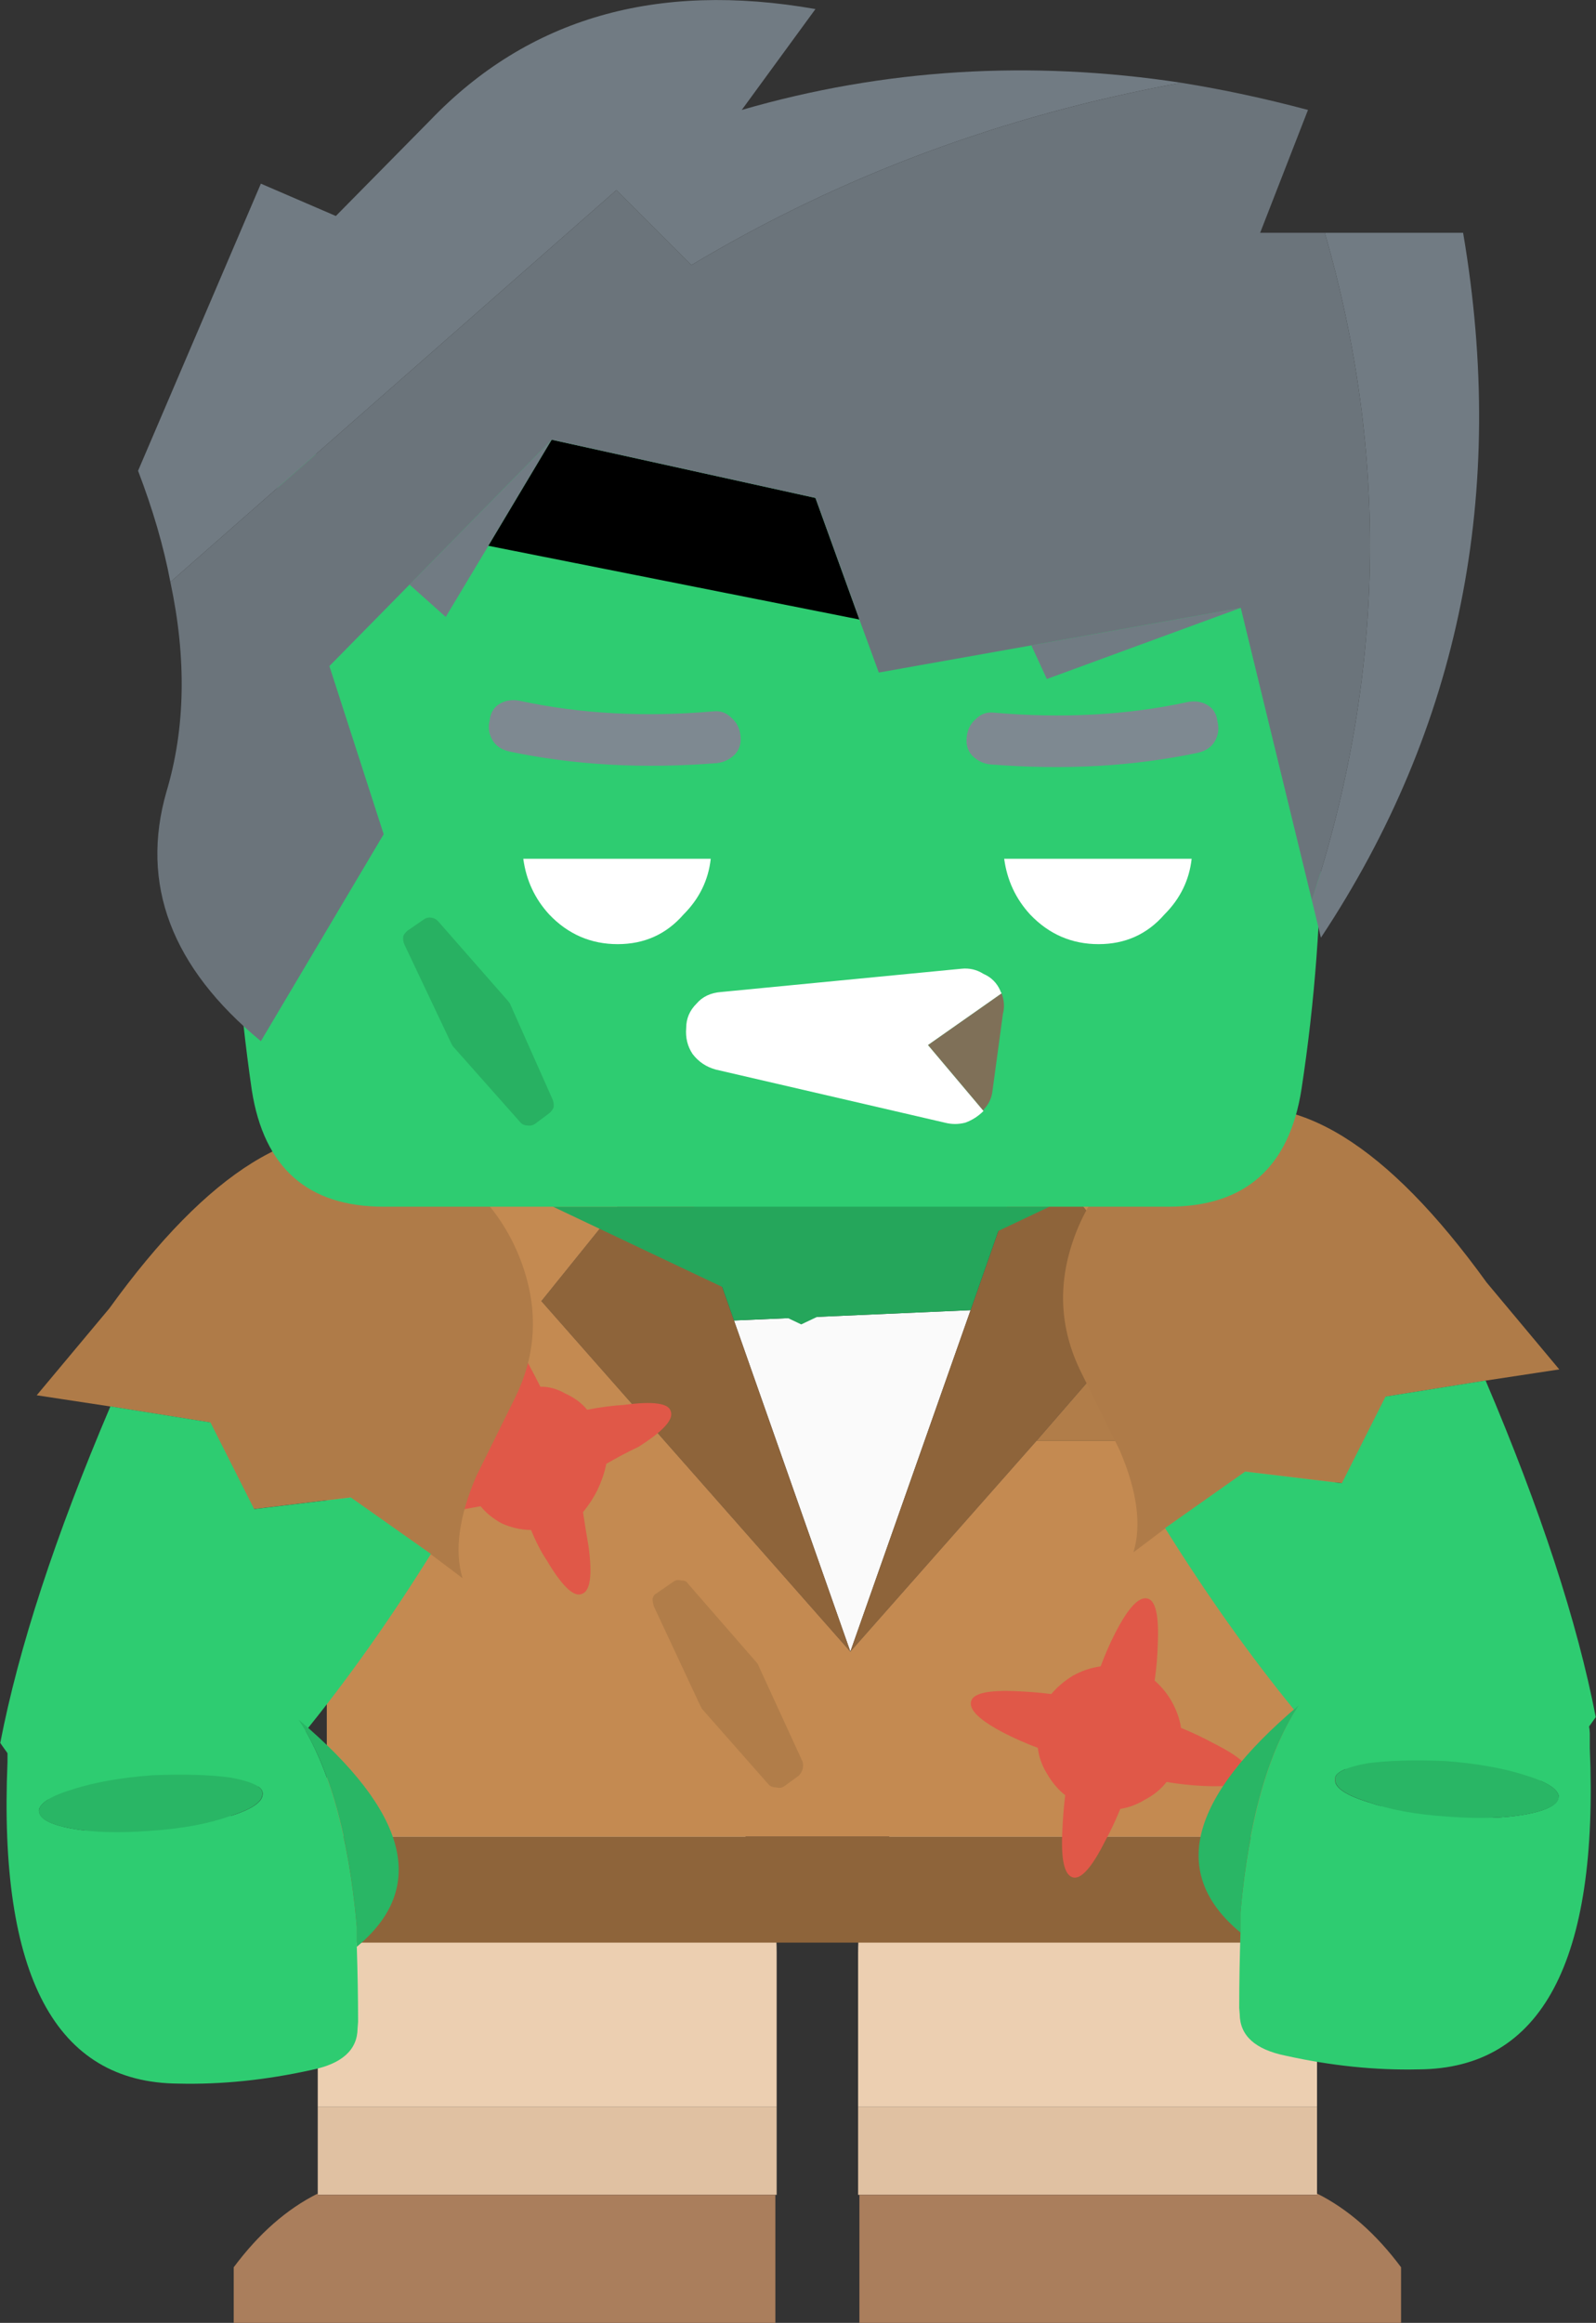 <?xml version="1.0" encoding="UTF-8"?><svg id="Calque_2" xmlns="http://www.w3.org/2000/svg" viewBox="0 0 61.73 89.8"><rect x="0" y="0" width="61.73" height="89.8" fill="#333333" stroke="none"/><g id="Calque_1-2"><g id="legLeft_FL"><g id="Symbol_11_0_Layer0_0_FILL"><path d="M30.04,84.85v-3.4H12.29v3.4h17.75Z" fill="#e0c1a2"/><path d="M29.99,89.8v-4.95H12.29v-.05c-1.2.6-2.28,1.55-3.25,2.85v2.15h20.95Z" fill="#aa7e5c"/><path d="M21.19,66.8h-.05c-2.47,0-4.55.83-6.25,2.5-1.73,1.7-2.6,3.77-2.6,6.2v5.95h17.75v-5.95c0-2.43-.85-4.5-2.55-6.2-1.73-1.67-3.83-2.5-6.3-2.5Z" fill="#eccfb1"/></g></g><g id="legRight_FL"><g id="Symbol_11_0_Layer0_0_FILL-2"><path d="M33.19,84.85v-3.4h17.75v3.4h-17.75Z" fill="#e0c1a2"/><path d="M33.24,89.8v-4.95h17.7v-.05c1.2.6,2.28,1.55,3.25,2.85v2.15h-20.95Z" fill="#aa7e5c"/><path d="M42.04,66.8h.05c2.47,0,4.55.83,6.25,2.5,1.73,1.7,2.6,3.77,2.6,6.2v5.95h-17.75v-5.95c0-2.43.85-4.5,2.55-6.2,1.73-1.67,3.83-2.5,6.3-2.5Z" fill="#eccfb1"/></g></g><g id="body_FL"><g id="Symbol_10_0_Layer0_0_FILL"><path d="M32.89,63.85l4.65-13.2-9.15.4,4.5,12.8Z" fill="#fafafa"/><path d="M39.84,44.1l-2.3,6.55-4.65,13.2,7.2-8.15,2.3-2.65,2.45-2.75-5-6.2M28.39,51.05l-2.45-6.95-5,6.2,11.95,13.55-4.5-12.8M12.64,71v4.1h39v-4.1H12.64Z" fill="#8e643a"/><path d="M37.54,50.65l2.3-6.55h-13.9l2.45,6.95,9.15-.4Z" fill="#25a65b"/><path d="M40.09,55.7l-7.2,8.15-11.95-13.55,5-6.2h-13.3v26.9h39v-26.9h-11.8l5,6.2-2.45,2.75h5.45v2.65h-7.75Z" fill="#c48a51"/><path d="M47.84,53.05h-5.45l-2.3,2.65h7.75v-2.65Z" fill="#b17d49"/></g><g id="Symbol_10_0_Layer0_1_FILL"><path d="M43.12,63.16c-.2.39-.38.81-.55,1.26-.37.05-.73.17-1.07.36-.33.2-.61.44-.84.71-.46-.06-.91-.09-1.34-.11-1.09-.05-1.68.08-1.76.39-.09.34.35.75,1.32,1.25.38.19.8.38,1.26.55.04.35.16.68.35.99.2.35.44.63.71.84-.06.49-.09.93-.11,1.34-.06,1.14.07,1.75.41,1.84.31.08.73-.38,1.24-1.4.2-.36.4-.78.59-1.25.33-.05.65-.17.96-.36.33-.17.61-.4.83-.68.49.08.95.13,1.37.15,1.14.06,1.75-.07,1.84-.41.08-.31-.38-.73-1.4-1.24-.37-.2-.78-.4-1.25-.59-.05-.35-.18-.7-.37-1.04-.18-.31-.4-.57-.65-.79.07-.49.11-.96.12-1.41.05-1.09-.08-1.68-.39-1.76-.34-.09-.75.35-1.25,1.32Z" fill="#e05848"/></g><g id="Symbol_10_0_Layer0_2_FILL"><path d="M18.86,54.25c-.31.25-.55.55-.72.9-.16.35-.25.71-.24,1.07-.47.2-.87.41-1.2.63-.93.59-1.35,1.03-1.27,1.34.13.31.74.41,1.82.28.4-.07.85-.15,1.34-.24.21.26.48.48.81.66.35.16.73.25,1.14.26.18.44.38.83.6,1.16.6,1.01,1.05,1.44,1.36,1.31.33-.1.42-.72.26-1.86-.07-.4-.14-.83-.21-1.3.22-.27.41-.56.56-.86.16-.35.28-.69.34-1.01.43-.25.85-.47,1.25-.66.96-.61,1.37-1.06,1.24-1.38-.08-.3-.68-.39-1.79-.24-.46.03-.94.09-1.44.19-.21-.26-.5-.47-.85-.63-.32-.18-.64-.27-.96-.26-.24-.48-.47-.91-.69-1.29-.59-.93-1.05-1.35-1.38-1.24-.31.13-.39.73-.24,1.79.04.42.13.88.27,1.39Z" fill="#e05848"/></g><g id="Symbol_10_0_Layer0_3_FILL"><path d="M31.04,68.4c.03-.1.03-.2,0-.3l-1.7-3.7s-.02-.07-.05-.1l-2.7-3.1c-.03-.07-.12-.1-.25-.1-.1-.03-.2-.02-.3.05l-.65.45c-.07.03-.12.1-.15.2,0,.1.02.2.05.3l1.8,3.85s.05.07.05.1l2.6,2.95c.07.07.17.1.3.1.1.03.2.02.3-.05l.55-.4c.07-.07.12-.15.15-.25Z" fill="#b17d49"/></g></g><g id="armLeft_FL_FL"><g id="Symbol_8_0_Layer0_0_FILL"><path d="M15.98,44.43h-.05c-.37-.17-.73-.3-1.09-.4-3.23-.96-6.76,1.22-10.61,6.55l-2.81,3.36,2.83.43,3.87.62,1.69,3.35,3.74-.45,3.09,2.18,1.25.94c-.32-1.06-.14-2.39.54-3.96l1.47-2.97c.88-1.76.95-3.59.18-5.51-.77-1.89-2.14-3.27-4.12-4.14Z" fill="#af7b48"/><path d="M16.66,60.07l-3.09-2.18-3.74.45-1.69-3.35-3.87-.62c-2.13,5-3.55,9.34-4.26,13.01,1.51,2.21,3.65,3.95,6.42,5.22,3.61-3.19,7.02-7.37,10.24-12.53Z" fill="#2ecc71"/></g></g><g id="handLeft_FL_FL"><g id="Symbol_9_0_Layer0_0_FILL"><path d="M13.8,74.48c-.31-3.5-1.06-6.17-2.25-8.01l-9.98-.03c-.82-.01-1.25.35-1.28,1.11v.57c-.35,8.26,1.86,12.4,6.61,12.43,1.68.04,3.4-.14,5.16-.53,1.17-.24,1.76-.77,1.77-1.6l.02-.25c0-1-.02-1.97-.05-2.91v.05s0-.82,0-.82M1.5,69.99c.05-.3.5-.57,1.36-.83.83-.26,1.84-.44,3.04-.53,1.22-.05,2.23-.02,3.03.09.85.16,1.26.37,1.23.64-.01.31-.43.59-1.26.85-.84.29-1.87.48-3.1.57-1.2.09-2.21.06-3.03-.09-.85-.16-1.27-.39-1.26-.7Z" fill="#2ecc71"/><path d="M2.86,69.16c-.86.25-1.31.53-1.36.83-.01.31.41.54,1.26.7.82.15,1.83.18,3.03.09,1.23-.08,2.26-.27,3.1-.57.83-.26,1.25-.54,1.26-.85.04-.27-.37-.48-1.23-.64-.8-.11-1.81-.14-3.03-.09-1.2.09-2.21.27-3.04.53M13.8,75.26c2.75-2.27,2-5.19-2.25-8.78,1.2,1.84,1.95,4.51,2.25,8.01v.82s0-.05,0-.05Z" fill="#29b665"/></g></g><g id="armRight_FL_FL_FL"><g id="Symbol_8_0_Layer0_0_FILL-2"><path d="M45.75,43.43h.05c.37-.17.73-.3,1.09-.4,3.23-.96,6.76,1.22,10.61,6.55l2.81,3.36-2.83.43-3.87.62-1.69,3.35-3.74-.45-3.09,2.18-1.25.94c.32-1.06.14-2.39-.54-3.96l-1.47-2.97c-.88-1.76-.95-3.59-.18-5.51.77-1.89,2.14-3.27,4.12-4.14Z" fill="#af7b48"/><path d="M45.07,59.07l3.09-2.18,3.74.45,1.69-3.35,3.87-.62c2.13,5,3.55,9.34,4.26,13.01-1.51,2.21-3.65,3.95-6.42,5.22-3.61-3.19-7.02-7.37-10.24-12.53Z" fill="#2ecc71"/></g></g><g id="handRight_FL_FL_FL"><g id="Symbol_9_0_Layer0_0_FILL-2"><path d="M47.98,73.93c.31-3.5,1.06-6.17,2.25-8.01l9.98-.03c.82-.01,1.25.35,1.28,1.11v.57c.35,8.26-1.86,12.4-6.61,12.43-1.68.04-3.4-.14-5.16-.53-1.17-.24-1.76-.77-1.77-1.6l-.02-.25c0-1,.02-1.97.05-2.91v.05s0-.82,0-.82M60.29,69.44c-.05-.3-.5-.57-1.36-.83-.83-.26-1.84-.44-3.04-.53-1.22-.05-2.23-.02-3.03.09-.85.16-1.26.37-1.23.64.01.31.43.59,1.26.85.84.29,1.87.48,3.1.57,1.2.09,2.21.06,3.03-.09.85-.16,1.27-.39,1.26-.7Z" fill="#2ecc71"/><path d="M58.93,68.61c.86.25,1.31.53,1.36.83.01.31-.41.54-1.26.7-.82.15-1.83.18-3.03.09-1.23-.08-2.26-.27-3.1-.57-.83-.26-1.25-.54-1.26-.85-.04-.27.37-.48,1.23-.64.8-.11,1.81-.14,3.03-.09,1.2.09,2.21.27,3.04.53M47.98,74.71c-2.75-2.27-2-5.19,2.25-8.78-1.2,1.84-1.95,4.51-2.25,8.01v.82s0-.05,0-.05Z" fill="#29b665"/></g></g><g id="head_FL"><g id="Symbol_12_0_Layer0_0_FILL"><path d="M21.39,46.65l9.6,4.55,9.6-4.55h-19.2Z" fill="#25a65b"/><path d="M50.29,21.45c-.43-2.97-2.13-4.45-5.1-4.45H14.84c-2.93,0-4.63,1.52-5.1,4.55-1,6.87-1,13.73,0,20.6.47,3,2.17,4.5,5.1,4.5h30.35c2.97,0,4.68-1.52,5.15-4.55,1.03-6.73,1.02-13.62-.05-20.65Z" fill="#2ecc71"/></g><g id="Symbol_12_0_Layer0_1_FILL"><path d="M23.89,36.5c1.03,0,1.88-.38,2.55-1.15.61-.61.96-1.33,1.05-2.15h-7.25c.11.82.44,1.54,1,2.15.73.77,1.62,1.15,2.65,1.15M42.49,36.5c1.03,0,1.88-.38,2.55-1.15.61-.61.96-1.33,1.05-2.15h-7.25c.11.82.44,1.54,1,2.15.73.77,1.62,1.15,2.65,1.15Z" fill="#fff"/><path d="M28.64,28.45c-.03-.3-.15-.53-.35-.7-.2-.2-.43-.28-.7-.25-2.63.23-5.12.1-7.45-.4-.3-.07-.57-.03-.8.1-.23.13-.37.35-.4.65-.07.27-.03.52.1.75s.35.38.65.45c2.5.53,5.18.68,8.05.45.27-.03.5-.15.7-.35.17-.2.23-.43.2-.7M46.69,27.25c-.23-.13-.5-.17-.8-.1-2.33.5-4.82.63-7.45.4-.27-.03-.5.05-.7.25-.2.17-.32.4-.35.7-.03.27.03.5.2.7.2.2.43.32.7.35,2.87.23,5.55.08,8.05-.45.3-.07.52-.22.65-.45.13-.23.17-.48.1-.75-.03-.3-.17-.52-.4-.65Z" fill="#7e8991"/></g><g id="Symbol_12_0_Layer0_1_MEMBER_0_FILL"><path d="M38.79,39.2c.07-.27.05-.53-.05-.8l-2.85,2,2.15,2.55v-.05c.2-.2.32-.45.35-.75l.4-2.95Z" fill="#7f7058"/><path d="M26.94,38.8c-.27.27-.4.58-.4.95-.03.37.05.7.25,1,.23.3.53.5.9.6l8.85,2.05c.27.07.53.07.8,0,.27-.1.5-.25.7-.45l-2.15-2.55,2.85-2s-.05-.07-.05-.1c-.13-.3-.35-.52-.65-.65-.27-.17-.55-.23-.85-.2l-9.3.9c-.4.03-.72.18-.95.45Z" fill="#fff"/></g><g id="Symbol_12_0_Layer0_2_FILL"><path d="M15.6,36.19c-.02.11,0,.21.03.3l1.82,3.84s.04.07.06.11l2.6,2.93c.07.09.17.14.28.14.11.02.21,0,.3-.06l.55-.41c.07-.06.13-.13.17-.22.02-.11,0-.21-.03-.3l-1.66-3.73s-.04-.05-.06-.08l-2.71-3.09c-.06-.07-.14-.12-.25-.14-.11-.02-.21,0-.3.06l-.64.44c-.07.06-.13.13-.17.22Z" fill="#28b162"/></g><g id="Symbol_12_0_Layer0_3_FILL"><path d="M18.89,21.1l2.45-4.1-5.5,5.6,1.4,1.25,1.65-2.75M47.99,23.5h0l-8.1,1.45.6,1.3,7.5-2.75M50.74,34.8l.35,1.45c5.38-8.12,7.21-17.2,5.5-27.25h-5.35c2.49,8.61,2.32,17.21-.5,25.8M23.84,7.35l2.9,2.9c5.76-3.45,12.08-5.8,18.95-7.05-5.84-.89-11.51-.54-17,1.05l2.85-3.9c-6.15-1.08-11.11.35-14.9,4.3l-3.65,3.7-2.9-1.25-4.75,11.1c.57,1.49.99,2.92,1.25,4.3L23.84,7.35Z" fill="#717b83"/><path d="M33.24,23.95l-1.7-4.7-10.2-2.25-2.45,4.1,14.35,2.85Z"/><path d="M51.24,9h-2.5l1.85-4.75c-1.65-.44-3.28-.79-4.9-1.05-6.87,1.25-13.19,3.6-18.95,7.05l-2.9-2.9L6.59,22.5c.63,2.96.58,5.66-.15,8.1-1.03,3.58.19,6.8,3.65,9.65l4.75-8-2.1-6.5,3.1-3.15,5.5-5.6,10.2,2.25,1.7,4.7.75,2.05,5.9-1.05,8.1-1.45h0l2.75,11.3c2.82-8.59,2.99-17.19.5-25.8Z" fill="#6b747b"/></g></g></g></svg>